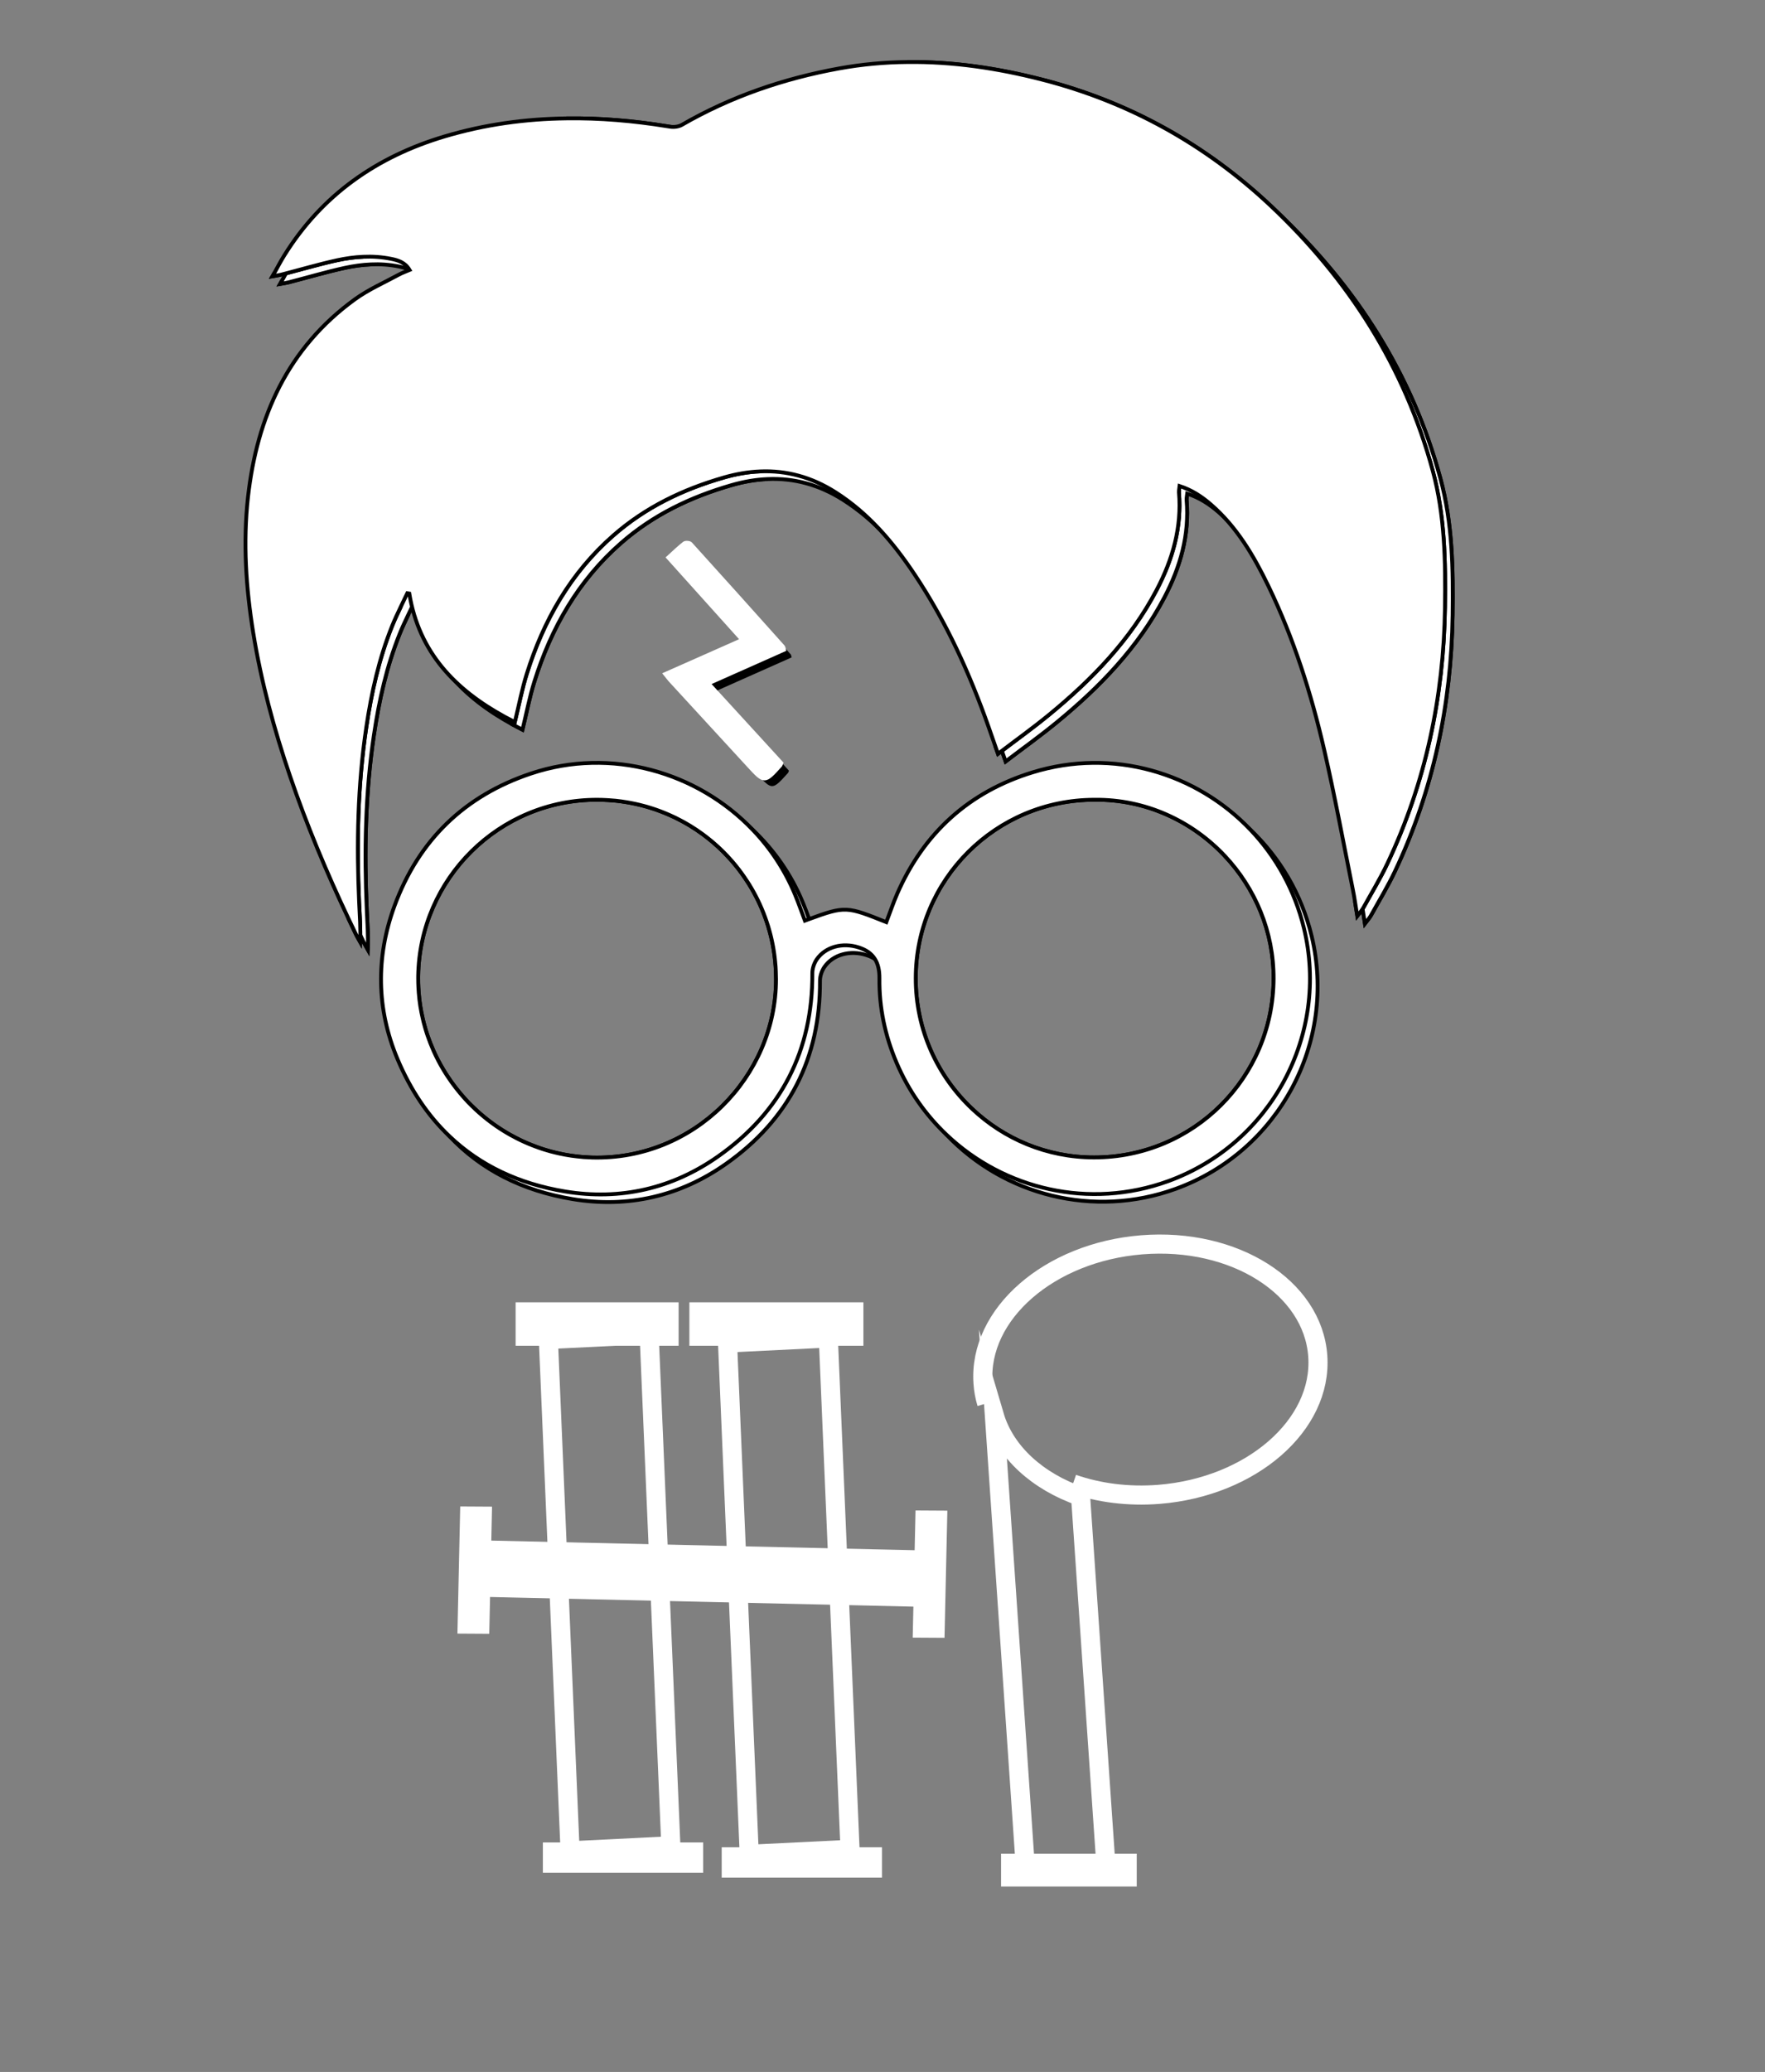 <?xml version="1.0" encoding="utf-8"?>
<!-- Generator: Adobe Illustrator 24.1.1, SVG Export Plug-In . SVG Version: 6.00 Build 0)  -->
<svg version="1.1" id="Layer_1" xmlns="http://www.w3.org/2000/svg" xmlns:xlink="http://www.w3.org/1999/xlink" x="0px" y="0px"
	 viewBox="0 0 462 542" style="enable-background:new 0 0 462 542;" xml:space="preserve">
<rect x="0" y="0" width="462" height="542" fill="#808080" stroke="none"/>
<style type="text/css">
	.st0{fill:#FFFFFF;stroke:#000000;stroke-miterlimit:10;}
	.st1{fill:#FFFFFF;}
	.st2{fill:#FFFFFF;stroke:#FFFFFF;stroke-miterlimit:10;}
	.st3{fill:none;stroke:#FFFFFF;stroke-width:5;stroke-miterlimit:10;}
	.st4{fill:#FFFFFF;stroke:#FFFFFF;stroke-width:5;stroke-miterlimit:10;}
</style>
<g>
	<path class="st0" d="M377.02,125.1c-0.22-0.81-0.45-1.61-0.68-2.41c-0.08-0.28-0.16-0.56-0.25-0.84c-0.15-0.52-0.31-1.04-0.47-1.56
		c-0.28-0.91-0.57-1.82-0.87-2.72c-0.03-0.11-0.07-0.21-0.11-0.32c-0.2-0.63-0.42-1.26-0.64-1.89c-0.56-1.6-1.14-3.18-1.75-4.74
		c-0.19-0.49-0.38-0.97-0.58-1.45c-0.17-0.44-0.35-0.88-0.53-1.31c-0.3-0.73-0.61-1.46-0.92-2.18c-0.28-0.64-0.56-1.27-0.84-1.9
		c-0.27-0.61-0.55-1.22-0.84-1.82c-0.34-0.74-0.69-1.47-1.05-2.19c-1.6-3.28-3.33-6.49-5.18-9.62c-0.28-0.49-0.57-0.98-0.87-1.46
		c-0.95-1.58-1.93-3.14-2.95-4.67c-0.22-0.34-0.45-0.68-0.67-1.01c-1.66-2.49-3.4-4.92-5.23-7.31c-0.4-0.53-0.81-1.06-1.22-1.58
		c-1.23-1.58-2.49-3.13-3.8-4.67c-0.53-0.62-1.06-1.24-1.6-1.86c-1.65-1.9-3.36-3.76-5.13-5.59c-0.37-0.4-0.75-0.79-1.14-1.18
		c-0.35-0.36-0.7-0.72-1.06-1.07c-0.16-0.17-0.33-0.33-0.49-0.48c-0.12-0.12-0.24-0.24-0.35-0.36c-0.19-0.19-0.37-0.37-0.56-0.55
		c-0.26-0.27-0.53-0.54-0.79-0.78c-0.63-0.61-1.26-1.21-1.9-1.81c-1.41-1.32-2.84-2.61-4.29-3.87c-0.61-0.52-1.22-1.05-1.84-1.56
		c-0.69-0.58-1.39-1.16-2.09-1.72c-1.4-1.13-2.83-2.24-4.27-3.3c-0.54-0.41-1.09-0.81-1.64-1.2c-1.48-1.08-2.98-2.11-4.5-3.12
		c-0.74-0.49-1.49-0.98-2.25-1.45c-0.85-0.54-1.71-1.07-2.58-1.6c-0.4-0.24-0.81-0.48-1.22-0.72c-0.41-0.24-0.82-0.48-1.23-0.71
		c-1.88-1.08-3.79-2.12-5.73-3.1c-0.6-0.31-1.2-0.61-1.81-0.91c-2.5-1.23-5.05-2.38-7.65-3.46c-0.5-0.21-1-0.41-1.51-0.62
		c-0.92-0.37-1.84-0.73-2.77-1.08c-0.01,0-0.01-0.01-0.02-0.01c-0.92-0.34-1.85-0.68-2.78-1c-0.46-0.16-0.92-0.32-1.39-0.48
		c-0.83-0.28-1.67-0.56-2.51-0.82c-0.84-0.27-1.69-0.53-2.54-0.78c-0.85-0.26-1.7-0.5-2.56-0.74c-0.85-0.24-1.71-0.47-2.58-0.69
		c-11.68-3-23.44-4.75-35.31-4.6c10.85,0.16,21.62,1.86,32.31,4.6c22.73,5.83,42.67,16.9,59.76,32.94c1,0.94,1.99,1.89,2.96,2.85
		c18.9,18.61,32.47,40.6,39.51,66.48c3.19,11.71,3.38,23.79,3.21,35.84c-0.34,23.37-5.07,45.79-15.09,66.98
		c-0.06,0.12-0.11,0.24-0.17,0.35c-0.03,0.07-0.07,0.14-0.11,0.21c-1.56,3.24-3.39,6.35-5.16,9.5c0.17,1.12,0.35,2.31,0.57,3.63
		c0.75-0.99,1.24-1.51,1.57-2.11c2.13-3.85,4.43-7.62,6.3-11.58c10.02-21.19,14.75-43.61,15.09-66.98
		C380.4,148.89,380.21,136.81,377.02,125.1z M310.6,130.79c-0.01-0.16-0.01-0.32,0.01-0.48c-0.62-0.32-1.28-0.6-1.96-0.86
		c-0.29-0.11-0.59-0.21-0.89-0.31c-0.07,0.69-0.2,1.18-0.16,1.65c0.72,8.39-1.27,16.17-4.86,23.57c-0.32,0.67-0.65,1.34-1,2
		c-6.86,13.03-16.88,23.37-28.13,32.6c-3.49,2.87-7.14,5.54-11.01,8.44c0.21,0.57,0.41,1.16,0.63,1.79
		c4.75-3.62,9.18-6.78,13.38-10.23c11.25-9.23,21.27-19.57,28.13-32.6C308.95,148.36,311.38,139.94,310.6,130.79z M188.45,126.92
		c-10.72,3.09-20.48,7.77-28.9,15.14c-7,6.12-12.39,13.27-16.52,21.2c-0.12,0.23-0.23,0.45-0.34,0.68
		c-2.34,4.55-4.25,9.37-5.82,14.39c-1.04,3.31-1.75,6.72-2.58,10.32c-0.07,0.28-0.13,0.56-0.2,0.84c0.88,0.48,1.77,0.94,2.67,1.4
		c1.08-4.43,1.86-8.57,3.11-12.56c4.39-14.05,11.48-26.47,22.68-36.27c8.42-7.37,18.18-12.05,28.9-15.14
		c3.23-0.93,6.39-1.48,9.49-1.6C196.89,125.13,192.74,125.68,188.45,126.92z M150.29,32.97c8.01,0.06,16.04,0.84,24.09,2.17
		c0.69,0.12,1.5,0.08,2.22-0.12C167.8,33.6,159.02,32.84,150.29,32.97z M106.14,157.27c-0.16-0.03-0.31-0.06-0.48-0.08
		c-0.01-0.01-0.03-0.01-0.04-0.01c-0.25,0.53-0.5,1.06-0.76,1.59c-1.12,2.32-2.27,4.62-3.23,7.01c-3.43,8.52-5.4,17.41-6.75,26.48
		c-2.27,15.23-2.56,30.52-1.87,45.85c0.06,1.4,0.15,2.8,0.21,4.21c0.34,0.72,0.68,1.44,1.02,2.15c0.03,0.05,0.05,0.08,0.08,0.13
		v0.03c0,0,0,0,0,0.01c0.31,0.66,0.63,1.31,0.95,1.97c0.3,0.61,0.67,1.19,1,1.78c0.16-3.52-0.11-6.9-0.26-10.28
		c-0.69-15.33-0.4-30.62,1.87-45.85c1.35-9.07,3.32-17.96,6.75-26.48c0.68-1.69,1.45-3.33,2.24-4.97
		C106.58,159.66,106.34,158.49,106.14,157.27z M87.28,70.07c-4.55,1-9.03,2.3-13.54,3.48c-0.13,0.24-0.26,0.48-0.4,0.72
		c1.12-0.2,1.69-0.27,2.25-0.42c4.9-1.26,9.75-2.7,14.69-3.78c2.25-0.48,4.52-0.81,6.8-0.9C93.8,69.01,90.51,69.37,87.28,70.07z"/>
	<path class="st0" d="M380.23,160.94c-0.34,23.37-5.07,45.79-15.09,66.98c-1.87,3.96-4.17,7.73-6.3,11.58
		c-0.33,0.6-0.82,1.12-1.57,2.11c-0.22-1.32-0.4-2.51-0.57-3.63c-0.18-1.11-0.36-2.15-0.57-3.19c-2.46-12.23-4.72-24.51-7.52-36.67
		c-3.39-14.75-7.99-29.15-14.6-42.82c-3.85-7.96-8.31-15.54-15.14-21.41c-2.35-2.02-4.89-3.7-8.11-4.75
		c-0.05,0.46-0.12,0.83-0.15,1.17c-0.02,0.16-0.02,0.32-0.01,0.48c0.78,9.15-1.65,17.57-5.86,25.57
		c-6.86,13.03-16.88,23.37-28.13,32.6c-4.2,3.45-8.63,6.61-13.38,10.23c-0.22-0.63-0.42-1.22-0.63-1.79
		c-0.66-1.92-1.24-3.58-1.83-5.23c-4.94-13.99-11.05-27.43-19.3-39.8c-5.61-8.42-12.09-16.07-20.74-21.58
		c-6.32-4.02-12.89-5.77-19.79-5.47c-3.1,0.12-6.26,0.67-9.49,1.6c-10.72,3.09-20.48,7.77-28.9,15.14
		c-11.2,9.8-18.29,22.22-22.68,36.27c-1.25,3.99-2.03,8.13-3.11,12.56c-0.9-0.46-1.79-0.92-2.67-1.4
		c-12.88-7.06-22.39-16.72-24.95-32.22c-0.17-0.03-0.34-0.06-0.52-0.09c-0.57,1.21-1.16,2.42-1.75,3.63
		c-0.79,1.64-1.56,3.28-2.24,4.97c-3.43,8.52-5.4,17.41-6.75,26.48c-2.27,15.23-2.56,30.52-1.87,45.85
		c0.15,3.38,0.42,6.76,0.26,10.28c-0.33-0.59-0.7-1.17-1-1.78c-0.69-1.43-1.38-2.85-2.05-4.29c-5.76-12.18-10.97-24.59-15.32-37.35
		c-4.16-12.19-7.53-24.6-9.6-37.35c-1.92-11.82-2.71-23.67-1.39-35.56c2.34-20.99,10.42-39.03,28-51.77
		c3.53-2.56,7.62-4.34,11.48-6.44c0.84-0.46,1.77-0.78,2.82-1.23c-1.17-1.99-2.99-2.54-4.84-2.91c-2.43-0.49-4.86-0.65-7.29-0.54
		c-2.28,0.09-4.55,0.42-6.8,0.9c-4.94,1.08-9.79,2.52-14.69,3.78c-0.56,0.15-1.13,0.22-2.25,0.42c0.14-0.24,0.27-0.48,0.4-0.72
		c0.95-1.73,1.74-3.21,2.62-4.64c9.9-15.95,24.29-25.94,42.05-31.23c10.54-3.14,21.18-4.58,31.88-4.71
		c8.73-0.13,17.51,0.63,26.31,2.05c0.26,0.03,0.52,0.08,0.78,0.12c1,0.17,2.27,0.01,3.13-0.49c12.84-7.4,26.61-12.1,41.16-14.75
		c5.97-1.08,11.9-1.62,17.81-1.67c11.87-0.15,23.63,1.6,35.31,4.6c22.73,5.83,42.67,16.9,59.76,32.94
		c20.45,19.21,35.07,42.12,42.47,69.33C380.21,136.81,380.4,148.89,380.23,160.94z"/>
	<path class="st0" d="M343.32,244.83c-2.67-11.04-8.38-20.51-16-27.76c-14.17-13.47-34.95-19.23-55.1-13.01
		c-16.52,5.09-28.39,15.79-35.36,31.72c-1.06,2.43-1.91,4.97-2.86,7.45c-10.72-4.29-10.72-4.29-21.31-0.39
		c-0.31-0.82-0.6-1.62-0.89-2.41c-0.54-1.48-1.07-2.93-1.66-4.34c-3.03-7.34-7.53-13.73-13.04-18.95
		c-14.57-13.81-36.17-19.45-56.08-12.8c-17.38,5.8-29.42,17.41-35.76,34.66c-4.92,13.4-4.72,26.95,0.79,40.04
		c3,7.12,6.88,13.2,11.63,18.22c8.22,8.72,19.02,14.24,32.24,16.42c14.46,2.39,28.11-0.76,40.11-9.22
		c16.45-11.59,24.71-27.63,24.61-47.88c-0.01-1.22,0.46-2.61,1.15-3.62c2.27-3.29,6.76-4.48,10.97-3.12
		c0.86,0.27,1.61,0.61,2.26,1.04c2.17,1.39,3.22,3.64,3.18,7.07c-0.09,7.69,1.48,15.01,4.48,22.05c2.74,6.43,6.54,12.1,11.12,16.88
		c15.02,15.75,38.42,21.92,59.98,14.1C334.7,301.2,350.04,272.64,343.32,244.83z M117.1,281.48c-0.16-0.22-0.31-0.46-0.45-0.69
		c-0.2-0.31-0.39-0.63-0.58-0.95c-0.96-1.59-1.82-3.24-2.58-4.94c-0.3-0.68-0.59-1.37-0.86-2.06c-0.53-1.35-1-2.72-1.39-4.12
		c-0.05-0.17-0.1-0.34-0.14-0.52c-0.08-0.24-0.14-0.49-0.2-0.73c-0.08-0.31-0.16-0.61-0.22-0.92c-0.53-2.22-0.89-4.49-1.07-6.81
		c-0.03-0.41-0.06-0.82-0.08-1.23c-0.01-0.04-0.01-0.08-0.01-0.12c-0.04-0.78-0.06-1.56-0.06-2.35v-0.66
		c0.36-25.52,21.19-46.25,46.91-46.17c0.41,0,0.81,0.01,1.21,0.02c0.31,0.01,0.62,0.02,0.92,0.04c0.25,0,0.5,0.02,0.75,0.04
		c0.64,0.04,1.29,0.09,1.93,0.15c0.99,0.11,1.98,0.24,2.95,0.41c0.28,0.04,0.56,0.1,0.85,0.15c0.79,0.15,1.58,0.31,2.36,0.5
		c0.39,0.1,0.78,0.2,1.17,0.3c0.31,0.08,0.61,0.16,0.91,0.25c0.47,0.14,0.93,0.28,1.38,0.43c0.33,0.11,0.66,0.21,0.99,0.33
		c0.42,0.15,0.84,0.3,1.25,0.46c0.36,0.14,0.72,0.28,1.08,0.43c0.36,0.14,0.71,0.3,1.06,0.45c0.52,0.23,1.03,0.46,1.53,0.7
		c0.03,0.02,0.07,0.03,0.1,0.05c0.53,0.26,1.07,0.54,1.59,0.82c0.24,0.12,0.48,0.26,0.72,0.39c0.09,0.05,0.18,0.1,0.26,0.15
		c0.42,0.23,0.83,0.47,1.24,0.72c1.16,0.71,2.29,1.46,3.37,2.26c0.37,0.27,0.73,0.54,1.08,0.82c0.42,0.33,0.84,0.66,1.24,1
		c0.24,0.2,0.48,0.41,0.72,0.62c0.61,0.52,1.2,1.06,1.77,1.62c0.23,0.22,0.46,0.45,0.69,0.68c0.3,0.29,0.59,0.59,0.88,0.9
		c-0.16-0.15-0.33-0.3-0.5-0.46c0.17,0.16,0.34,0.31,0.5,0.47c0.01,0.01,0.01,0.01,0.01,0.01c0.21,0.19,0.42,0.39,0.62,0.6
		c0.17,0.16,0.33,0.32,0.49,0.48c1.23,1.23,2.4,2.54,3.48,3.91c0.29,0.36,0.58,0.74,0.86,1.12c1.87,2.51,3.5,5.21,4.84,8.07
		c0.17,0.36,0.33,0.72,0.49,1.08c0.49,1.12,0.94,2.25,1.33,3.4c0.13,0.35,0.25,0.7,0.36,1.06c0.12,0.35,0.23,0.69,0.32,1.04
		c0.13,0.42,0.25,0.85,0.36,1.27c0.11,0.39,0.21,0.78,0.3,1.18c0.08,0.35,0.17,0.7,0.24,1.06c0.1,0.44,0.19,0.88,0.26,1.32
		c0.08,0.4,0.15,0.8,0.21,1.2c0.05,0.28,0.09,0.55,0.12,0.83c0.15,1.01,0.26,2.03,0.33,3.06c0.03,0.26,0.04,0.53,0.06,0.8
		c0,0.08,0.01,0.16,0.01,0.24c0.02,0.31,0.03,0.63,0.04,0.95c0.02,0.52,0.03,1.04,0.03,1.57c0.01,25.49-21.44,47.36-48.12,46.64
		c-0.39-0.01-0.78-0.03-1.16-0.05c-0.1,0-0.2-0.01-0.3-0.02c-0.31-0.01-0.63-0.03-0.94-0.06c-0.37-0.03-0.73-0.06-1.1-0.1
		c-0.38-0.04-0.77-0.08-1.15-0.13c-2.73-0.35-5.39-0.94-7.96-1.75c-0.28-0.08-0.55-0.17-0.82-0.27c-0.17-0.05-0.33-0.11-0.5-0.17
		c-0.29-0.1-0.57-0.2-0.86-0.31c-1.51-0.55-2.98-1.19-4.41-1.89c-0.32-0.16-0.64-0.31-0.94-0.48c-0.34-0.17-0.68-0.35-1.01-0.54
		c-0.5-0.27-1-0.56-1.48-0.85c-0.01,0-0.02-0.01-0.02-0.01c-0.49-0.3-0.96-0.59-1.43-0.9c-0.32-0.21-0.63-0.42-0.94-0.63
		c-0.29-0.2-0.57-0.39-0.84-0.59c-0.28-0.2-0.55-0.41-0.83-0.61c-0.36-0.27-0.72-0.55-1.08-0.84c-0.22-0.16-0.42-0.33-0.62-0.5
		c-0.38-0.3-0.75-0.62-1.11-0.94c-0.29-0.25-0.57-0.5-0.84-0.76c-0.28-0.26-0.56-0.52-0.83-0.78c-0.27-0.26-0.54-0.53-0.8-0.79
		c-0.08-0.07-0.15-0.15-0.22-0.22c-0.14-0.15-0.29-0.3-0.42-0.45c-0.05-0.05-0.1-0.1-0.15-0.15c-0.07-0.06-0.13-0.12-0.2-0.2
		c-0.22-0.19-0.43-0.39-0.64-0.61c-0.57-0.55-1.11-1.12-1.63-1.69c-0.43-0.47-0.85-0.95-1.26-1.44c-0.41-0.48-0.81-0.98-1.2-1.48
		s-0.77-1.02-1.14-1.53C117.81,282.54,117.45,282.01,117.1,281.48z M239.7,255.89c0.03-25.81,20.97-46.69,46.82-46.68
		c13.31-0.16,25.49,5.55,34.09,14.7c9.1,8.59,14.83,20.78,14.76,34.15c-0.14,25.9-21.02,46.74-47.02,46.72
		c-13.35-0.01-25.42-5.69-33.93-14.75C245.35,281.48,239.68,269.33,239.7,255.89z"/>
	<path d="M187.43,180.77c6.54,7.13,12.84,14.01,19.08,20.83c-0.13,0.33-0.15,0.48-0.22,0.57c-4.16,4.61-4.17,4.61-8.31,0.12
		c-6.85-7.43-13.69-14.88-20.52-22.32c-0.39-0.43-0.73-0.91-1.33-1.65c6.73-2.98,13.28-5.88,20.16-8.93
		c-6.54-7.28-12.88-14.33-19.37-21.54c1.47-1.33,2.77-2.61,4.2-3.72c0.33-0.26,1.35-0.18,1.63,0.12
		c8.12,8.95,16.18,17.95,24.23,26.94c0.12,0.13,0.12,0.36,0.24,0.78C200.73,174.85,194.24,177.74,187.43,180.77z"/>
	<path class="st1" d="M190.37,223.9C190.37,223.91,190.37,223.91,190.37,223.9c-0.16-0.15-0.33-0.3-0.5-0.46
		C190.04,223.6,190.21,223.75,190.37,223.9z"/>
	<path class="st0" d="M205.13,258.16c0.01,25.49-21.44,47.36-48.12,46.64c-0.39-0.01-0.78-0.03-1.16-0.05c-0.1,0-0.2-0.01-0.3-0.02
		c-0.31-0.01-0.63-0.03-0.94-0.06c-0.37-0.03-0.73-0.06-1.1-0.1c-0.38-0.04-0.77-0.08-1.15-0.13c-2.73-0.35-5.39-0.94-7.96-1.75
		c-0.28-0.08-0.55-0.17-0.82-0.27c-0.17-0.05-0.33-0.11-0.5-0.17c-0.29-0.1-0.57-0.2-0.86-0.31c-1.51-0.55-2.98-1.19-4.41-1.89
		c-0.32-0.16-0.64-0.31-0.94-0.48c-0.34-0.17-0.68-0.35-1.01-0.54c-0.5-0.27-1-0.56-1.48-0.85c-0.01,0-0.02-0.01-0.02-0.01
		c-0.49-0.3-0.96-0.59-1.43-0.9c-0.32-0.21-0.63-0.42-0.94-0.63c-0.29-0.2-0.57-0.39-0.84-0.59c-0.28-0.2-0.55-0.41-0.83-0.61
		c-0.36-0.27-0.72-0.55-1.08-0.84c-0.22-0.16-0.42-0.33-0.62-0.5c-0.38-0.3-0.75-0.62-1.11-0.94c-0.29-0.25-0.57-0.5-0.84-0.76
		c-0.28-0.26-0.56-0.52-0.83-0.78c-0.27-0.26-0.54-0.53-0.8-0.79c-0.08-0.07-0.15-0.15-0.22-0.22c-0.19-0.2-0.39-0.4-0.57-0.6
		c0.05,0.05,0.1,0.1,0.15,0.15c0.21,0.19,0.41,0.38,0.62,0.56c0.26,0.23,0.52,0.46,0.78,0.69c0.29,0.25,0.58,0.5,0.88,0.74
		c0.5,0.42,1.03,0.83,1.56,1.23c0.28,0.21,0.56,0.42,0.84,0.62c0.29,0.21,0.57,0.41,0.86,0.61s0.58,0.39,0.87,0.58
		s0.59,0.38,0.89,0.57c0.29,0.18,0.59,0.36,0.89,0.54c0.3,0.18,0.6,0.36,0.91,0.53c0.61,0.34,1.22,0.67,1.85,0.99
		c0.01,0.01,0.01,0,0.01,0c0.62,0.32,1.26,0.62,1.9,0.91c0.32,0.15,0.64,0.29,0.97,0.42c0.33,0.14,0.65,0.27,0.98,0.4
		c0.33,0.13,0.66,0.26,0.99,0.38c0.33,0.13,0.67,0.25,1,0.36c0.7,0.25,1.4,0.47,2.11,0.67c0.32,0.1,0.65,0.19,0.97,0.28
		c0.04,0.01,0.08,0.02,0.13,0.03c0.35,0.09,0.69,0.18,1.04,0.26c0.26,0.06,0.52,0.13,0.78,0.18c0.06,0.02,0.11,0.03,0.17,0.04
		c0.5,0.11,1,0.21,1.5,0.3c0.54,0.1,1.07,0.19,1.62,0.27c0.52,0.08,1.06,0.15,1.59,0.2c0.56,0.07,1.12,0.13,1.69,0.17
		c0.73,0.05,1.47,0.09,2.21,0.11c26.68,0.72,48.13-21.15,48.12-46.64c0-0.69-0.02-1.38-0.05-2.06c-0.03-0.86-0.09-1.72-0.18-2.57
		c-0.02-0.25-0.05-0.51-0.08-0.76c-0.18-1.66-0.46-3.3-0.82-4.92c-0.06-0.28-0.13-0.58-0.2-0.86c-0.04-0.18-0.09-0.37-0.14-0.56
		c-0.09-0.37-0.19-0.74-0.3-1.11c-0.2-0.74-0.43-1.48-0.68-2.21c-0.12-0.36-0.25-0.72-0.38-1.08c-1.1-3.04-2.51-5.94-4.19-8.65
		c-0.13-0.22-0.27-0.43-0.41-0.64c-0.25-0.39-0.5-0.78-0.77-1.16c-1.01-1.49-2.11-2.91-3.28-4.26c-0.2-0.23-0.41-0.47-0.62-0.69
		c-0.21-0.24-0.43-0.47-0.65-0.71c0.21,0.19,0.42,0.39,0.62,0.6c0.17,0.16,0.33,0.32,0.49,0.48c1.23,1.23,2.4,2.54,3.48,3.91
		c0.29,0.36,0.58,0.74,0.86,1.12c1.87,2.51,3.5,5.21,4.84,8.07c0.17,0.36,0.33,0.72,0.49,1.08c0.49,1.12,0.94,2.25,1.33,3.4
		c0.13,0.35,0.25,0.7,0.36,1.06c0.12,0.35,0.23,0.69,0.32,1.04c0.13,0.42,0.25,0.85,0.36,1.27c0.11,0.39,0.21,0.78,0.3,1.18
		c0.08,0.35,0.17,0.7,0.24,1.06c0.1,0.44,0.19,0.88,0.26,1.32c0.08,0.4,0.15,0.8,0.21,1.2c0.05,0.28,0.09,0.55,0.12,0.83
		c0.15,1.01,0.26,2.03,0.33,3.06c0.03,0.26,0.04,0.53,0.06,0.8c0,0.08,0.01,0.16,0.01,0.24c0.02,0.31,0.03,0.63,0.04,0.95
		C205.12,257.11,205.13,257.63,205.13,258.16z"/>
	<path class="st0" d="M335.37,258.06c-0.14,25.9-21.02,46.74-47.02,46.72c-13.35-0.01-25.42-5.69-33.93-14.75
		c8.35,7.9,19.59,12.74,31.93,12.75c26,0.02,46.88-20.82,47.02-46.72c0.06-12.37-4.83-23.72-12.76-32.15
		C329.71,232.5,335.44,244.69,335.37,258.06z"/>
	<path class="st0" d="M375.02,123.1c-0.42-1.56-0.87-3.11-1.35-4.64c-0.17-0.57-0.35-1.14-0.54-1.71c-0.33-1.04-0.67-2.06-1.03-3.08
		c-0.12-0.33-0.23-0.67-0.35-1.01c-0.11-0.34-0.23-0.67-0.36-1c-0.27-0.74-0.54-1.48-0.83-2.22c-0.12-0.33-0.25-0.66-0.38-0.99
		c-0.06-0.17-0.12-0.33-0.19-0.49c-0.06-0.16-0.13-0.33-0.2-0.49c-0.29-0.74-0.59-1.48-0.9-2.21c-0.03-0.08-0.06-0.15-0.1-0.23
		c-0.3-0.72-0.61-1.43-0.92-2.14c-0.38-0.86-0.77-1.72-1.16-2.57c-0.35-0.76-0.71-1.51-1.08-2.26c-0.08-0.18-0.17-0.37-0.27-0.55
		c-0.31-0.64-0.62-1.27-0.95-1.9c-1.28-2.51-2.63-4.97-4.05-7.38c-0.36-0.62-0.73-1.23-1.1-1.84c-0.22-0.37-0.45-0.74-0.67-1.1
		c-0.42-0.67-0.84-1.34-1.27-2c-0.42-0.66-0.85-1.31-1.28-1.96c-0.06-0.09-0.11-0.17-0.17-0.25c-0.92-1.38-1.87-2.75-2.85-4.11
		c-0.43-0.59-0.86-1.18-1.3-1.77c-0.49-0.67-0.99-1.33-1.5-1.99c-1.06-1.38-2.14-2.74-3.26-4.09c-0.48-0.58-0.96-1.16-1.45-1.74
		c-0.51-0.6-1.02-1.2-1.54-1.79c-0.52-0.6-1.05-1.19-1.58-1.78c-0.8-0.9-1.62-1.78-2.45-2.66c-0.59-0.63-1.19-1.26-1.79-1.88
		c-0.12-0.12-0.24-0.24-0.35-0.36c-0.19-0.19-0.37-0.37-0.56-0.55c-0.26-0.27-0.53-0.54-0.79-0.78c-0.23-0.24-0.45-0.47-0.68-0.7
		c-1.06-1.05-2.13-2.09-3.22-3.11c-17.09-16.04-37.03-27.11-59.76-32.94c-11.68-3-23.44-4.75-35.31-4.6
		c10.85,0.16,21.62,1.86,32.31,4.6c6.7,1.72,13.16,3.89,19.36,6.51c0.01,0,0.01,0.01,0.02,0.01c14.87,6.27,28.33,15.11,40.38,26.42
		c1.69,1.59,3.35,3.21,4.96,4.85c17.86,18.18,30.72,39.52,37.51,64.48c3.19,11.71,3.38,23.79,3.21,35.84
		c-0.34,23.37-5.07,45.79-15.09,66.98c-1.27,2.69-2.73,5.28-4.21,7.88c-0.41,0.73-0.82,1.45-1.23,2.18
		c0.17,1.12,0.35,2.31,0.57,3.63c0.63-0.83,1.08-1.33,1.4-1.83c0.06-0.09,0.12-0.18,0.17-0.28c1.27-2.29,2.59-4.55,3.85-6.84
		c0.4-0.72,0.79-1.45,1.17-2.18c0.04-0.07,0.08-0.14,0.11-0.21c0.41-0.78,0.8-1.56,1.17-2.35c10.02-21.19,14.75-43.61,15.09-66.98
		C378.4,146.89,378.21,134.81,375.02,123.1z M308.73,131.35c-0.01-0.31-0.01-0.63-0.03-0.95c-0.01-0.32-0.03-0.63-0.05-0.95
		c-0.01-0.22-0.03-0.44-0.05-0.66c-0.01-0.16-0.01-0.32,0.01-0.48c-0.89-0.45-1.84-0.84-2.85-1.17c-0.07,0.69-0.2,1.18-0.16,1.65
		c0.78,9.15-1.65,17.57-5.86,25.57c-6.86,13.03-16.88,23.37-28.13,32.6c-3.17,2.61-6.48,5.06-9.97,7.66
		c-0.34,0.26-0.69,0.52-1.04,0.78c0.21,0.57,0.41,1.16,0.63,1.79c0.35-0.26,0.69-0.52,1.03-0.78c4.36-3.3,8.46-6.25,12.35-9.45
		c11.25-9.23,21.27-19.57,28.13-32.6c0.23-0.44,0.46-0.88,0.67-1.32c0.22-0.44,0.44-0.88,0.64-1.32c1.4-2.97,2.53-6,3.33-9.1
		c0.06-0.23,0.12-0.45,0.17-0.68c0.09-0.38,0.18-0.75,0.26-1.13c0.1-0.47,0.19-0.94,0.28-1.41c0.26-1.42,0.44-2.85,0.54-4.29
		c0.04-0.48,0.07-0.97,0.08-1.45C308.75,132.89,308.75,132.12,308.73,131.35z M186.45,124.92c-10.72,3.09-20.48,7.77-28.9,15.14
		c-11.2,9.8-18.29,22.22-22.68,36.27c-1.12,3.57-1.86,7.25-2.78,11.16c0.73,0.4,1.46,0.78,2.2,1.16c0.15,0.08,0.31,0.16,0.47,0.24
		c1.08-4.43,1.86-8.57,3.11-12.56c0.2-0.65,0.41-1.3,0.63-1.94c0.14-0.43,0.29-0.86,0.44-1.29c0.19-0.56,0.39-1.11,0.59-1.65
		c0.16-0.44,0.33-0.88,0.5-1.31c0.09-0.26,0.19-0.51,0.3-0.76c0.13-0.34,0.26-0.68,0.4-1.01c0.21-0.52,0.43-1.04,0.66-1.55
		c0.16-0.38,0.33-0.76,0.5-1.14c0.26-0.58,0.52-1.16,0.8-1.74c0.11-0.23,0.22-0.45,0.34-0.68c0.62-1.29,1.28-2.56,1.98-3.81
		c0.17-0.33,0.36-0.65,0.55-0.97c0.05-0.11,0.11-0.21,0.18-0.32c0.2-0.35,0.4-0.71,0.62-1.05c0.01-0.04,0.03-0.07,0.06-0.1
		c0.21-0.35,0.42-0.69,0.63-1.03c1.99-3.2,4.22-6.24,6.73-9.12c0.17-0.21,0.35-0.42,0.55-0.62c0.03-0.05,0.08-0.1,0.13-0.15
		c0.46-0.52,0.93-1.03,1.41-1.53c0.57-0.61,1.17-1.22,1.78-1.82c0.28-0.27,0.56-0.54,0.85-0.81c0.67-0.63,1.35-1.26,2.05-1.87
		c8.42-7.37,18.18-12.05,28.9-15.14c3.23-0.93,6.39-1.48,9.49-1.6C194.89,123.13,190.74,123.68,186.45,124.92z M148.29,30.97
		c8.01,0.06,16.04,0.84,24.09,2.17c0.69,0.12,1.5,0.08,2.22-0.12C165.8,31.6,157.02,30.84,148.29,30.97z M104.86,158.77
		c-0.29-1.14-0.52-2.29-0.72-3.5c-0.17-0.03-0.34-0.06-0.52-0.09c-1.34,2.86-2.81,5.67-3.99,8.6c-3.43,8.52-5.4,17.41-6.75,26.48
		c-2.27,15.23-2.56,30.52-1.87,45.85c0.02,0.55,0.05,1.09,0.09,1.64v0.01c0.04,0.85,0.08,1.7,0.12,2.56
		c0.67,1.44,1.36,2.86,2.05,4.29c0.3,0.61,0.67,1.19,1,1.78c0.02-0.51,0.03-1.03,0.04-1.53c0.01-0.08,0.01-0.15,0.01-0.22
		c0-0.01,0-0.01,0-0.01v-0.03c0.01-1.52-0.04-3.02-0.11-4.51c-0.07-1.33-0.15-2.66-0.2-3.98c-0.69-15.33-0.4-30.62,1.87-45.85
		c1.35-9.07,3.32-17.96,6.75-26.48c0.68-1.69,1.45-3.33,2.24-4.97C104.87,158.8,104.86,158.78,104.86,158.77z M85.28,68.07
		c-3.33,0.73-6.62,1.62-9.91,2.51c-1.21,0.33-2.42,0.65-3.63,0.97c-0.13,0.24-0.26,0.48-0.4,0.72c1.12-0.2,1.69-0.27,2.25-0.42
		l1.26-0.33c1.67-0.44,3.35-0.89,5.02-1.34c0.56-0.15,1.12-0.3,1.68-0.45c2.23-0.6,4.47-1.17,6.73-1.66c2.25-0.48,4.52-0.81,6.8-0.9
		C91.8,67.01,88.51,67.37,85.28,68.07z"/>
	<path class="st0" d="M378.23,158.94c-0.34,23.37-5.07,45.79-15.09,66.98c-1.87,3.96-4.17,7.73-6.3,11.58
		c-0.33,0.6-0.82,1.12-1.57,2.11c-0.22-1.32-0.4-2.51-0.57-3.63c-0.18-1.11-0.36-2.15-0.57-3.19c-2.46-12.23-4.72-24.51-7.52-36.67
		c-3.39-14.75-7.99-29.15-14.6-42.82c-3.85-7.96-8.31-15.54-15.14-21.41c-2.35-2.02-4.89-3.7-8.11-4.75
		c-0.05,0.46-0.12,0.83-0.15,1.17c-0.02,0.16-0.02,0.32-0.01,0.48c0.78,9.15-1.65,17.57-5.86,25.57
		c-6.86,13.03-16.88,23.37-28.13,32.6c-4.2,3.45-8.63,6.61-13.38,10.23c-0.22-0.63-0.42-1.22-0.63-1.79
		c-0.66-1.92-1.24-3.58-1.83-5.23c-4.94-13.99-11.05-27.43-19.3-39.8c-5.61-8.42-12.09-16.07-20.74-21.58
		c-6.32-4.02-12.89-5.77-19.79-5.47c-3.1,0.12-6.26,0.67-9.49,1.6c-10.72,3.09-20.48,7.77-28.9,15.14
		c-11.2,9.8-18.29,22.22-22.68,36.27c-1.25,3.99-2.03,8.13-3.11,12.56c-0.9-0.46-1.79-0.92-2.67-1.4
		c-12.88-7.06-22.39-16.72-24.95-32.22c-0.17-0.03-0.34-0.06-0.52-0.09c-0.57,1.21-1.16,2.42-1.75,3.63
		c-0.79,1.64-1.56,3.28-2.24,4.97c-3.43,8.52-5.4,17.41-6.75,26.48c-2.27,15.23-2.56,30.52-1.87,45.85
		c0.15,3.38,0.42,6.76,0.26,10.28c-0.33-0.59-0.7-1.17-1-1.78c-0.69-1.43-1.38-2.85-2.05-4.29c-5.76-12.18-10.97-24.59-15.32-37.35
		c-4.16-12.19-7.53-24.6-9.6-37.35c-1.92-11.82-2.71-23.67-1.39-35.56c2.34-20.99,10.42-39.03,28-51.77
		c3.53-2.56,7.62-4.34,11.48-6.44c0.84-0.46,1.77-0.78,2.82-1.23c-1.17-1.99-2.99-2.54-4.84-2.91c-2.43-0.49-4.86-0.65-7.29-0.54
		c-2.28,0.09-4.55,0.42-6.8,0.9c-4.94,1.08-9.79,2.52-14.69,3.78c-0.56,0.15-1.13,0.22-2.25,0.42c0.14-0.24,0.27-0.48,0.4-0.72
		c0.95-1.73,1.74-3.21,2.62-4.64c9.9-15.95,24.29-25.94,42.05-31.23c10.54-3.14,21.18-4.58,31.88-4.71
		c8.73-0.13,17.51,0.63,26.31,2.05c0.26,0.03,0.52,0.08,0.78,0.12c1,0.17,2.27,0.01,3.13-0.49c12.84-7.4,26.61-12.1,41.16-14.75
		c5.97-1.08,11.9-1.62,17.81-1.67c11.87-0.15,23.63,1.6,35.31,4.6c22.73,5.83,42.67,16.9,59.76,32.94
		c20.45,19.21,35.07,42.12,42.47,69.33C378.21,134.81,378.4,146.89,378.23,158.94z"/>
	<path class="st0" d="M341.32,242.83c-2.43-10.05-7.38-18.8-14-25.76c-14.16-14.88-35.98-21.53-57.1-15.01
		c-16.52,5.09-28.39,15.79-35.36,31.72c-1.06,2.43-1.91,4.97-2.86,7.45c-10.33-4.13-10.71-4.28-20.2-0.8
		c-0.35,0.13-0.73,0.27-1.11,0.41c-0.88-2.34-1.65-4.58-2.55-6.75c-2.65-6.43-6.43-12.13-11.04-16.95
		c-14.53-15.25-37.23-21.76-58.08-14.8c-17.38,5.8-29.42,17.41-35.76,34.66c-4.92,13.4-4.72,26.95,0.79,40.04
		c3.41,8.1,7.97,14.86,13.63,20.22c7.95,7.57,18.07,12.41,30.24,14.42c14.46,2.39,28.11-0.76,40.11-9.22
		c16.45-11.59,24.71-27.63,24.61-47.88c-0.01-1.22,0.46-2.61,1.15-3.62c2.27-3.29,6.76-4.48,10.97-3.12
		c1.95,0.62,3.37,1.6,4.26,3.04c0.82,1.29,1.2,2.96,1.18,5.07c-0.09,7.69,1.48,15.01,4.48,22.05c3.13,7.35,7.65,13.71,13.12,18.88
		c15.06,14.26,37.36,19.58,57.98,12.1C332.7,299.2,348.04,270.64,341.32,242.83z M124.05,289.81c-0.22-0.19-0.43-0.39-0.64-0.61
		c-0.57-0.55-1.11-1.12-1.63-1.69c-0.43-0.47-0.85-0.95-1.26-1.44c-0.41-0.48-0.81-0.98-1.2-1.48s-0.77-1.02-1.14-1.53
		c-0.37-0.52-0.73-1.05-1.08-1.58c-0.16-0.22-0.31-0.46-0.45-0.69c-0.2-0.32-0.4-0.63-0.58-0.95c-0.96-1.59-1.82-3.24-2.58-4.94
		c-0.3-0.68-0.59-1.37-0.86-2.06c-0.53-1.35-1-2.72-1.39-4.12c-0.05-0.17-0.1-0.34-0.14-0.52c-0.08-0.24-0.14-0.49-0.2-0.73
		c-0.08-0.31-0.16-0.61-0.22-0.92c-0.53-2.22-0.89-4.49-1.07-6.81c-0.03-0.41-0.06-0.82-0.08-1.23c-0.01-0.04-0.01-0.08-0.01-0.12
		c-0.04-0.78-0.06-1.56-0.06-2.35v-0.66c0.36-25.52,21.19-46.25,46.91-46.17c0.41,0,0.81,0.01,1.21,0.02c0.31,0,0.61,0.02,0.92,0.04
		c0.25,0,0.5,0.02,0.75,0.04c0.64,0.04,1.29,0.09,1.93,0.15c0.99,0.11,1.98,0.24,2.95,0.41c0.28,0.04,0.56,0.1,0.85,0.15
		c0.79,0.15,1.58,0.31,2.36,0.5c0.39,0.1,0.78,0.2,1.17,0.3c0.31,0.08,0.61,0.16,0.91,0.25c0.47,0.14,0.93,0.28,1.38,0.43
		c0.33,0.11,0.66,0.21,0.99,0.33c0.42,0.15,0.84,0.3,1.25,0.46c0.36,0.14,0.72,0.28,1.08,0.43c0.36,0.14,0.71,0.3,1.06,0.45
		c0.52,0.23,1.03,0.46,1.53,0.7c0.03,0.02,0.07,0.03,0.1,0.05c0.53,0.26,1.07,0.54,1.59,0.82c0.24,0.12,0.48,0.26,0.72,0.39
		c0.09,0.05,0.18,0.1,0.26,0.15c0.42,0.23,0.83,0.47,1.24,0.72c1.16,0.71,2.29,1.46,3.37,2.26c0.37,0.27,0.73,0.54,1.08,0.82
		c0.42,0.33,0.84,0.66,1.24,1c0.24,0.2,0.48,0.41,0.72,0.62c0.61,0.52,1.2,1.06,1.77,1.62c0.23,0.22,0.46,0.45,0.69,0.68
		c0.3,0.29,0.59,0.59,0.88,0.9c0,0.01,0,0.01,0,0.01c0.01,0.01,0.01,0.01,0.01,0.01c0.22,0.24,0.44,0.47,0.65,0.71
		c0.21,0.22,0.42,0.46,0.62,0.69c1.17,1.35,2.27,2.77,3.28,4.26c0.27,0.38,0.52,0.77,0.77,1.16c0.14,0.21,0.28,0.42,0.41,0.64
		c1.68,2.71,3.09,5.61,4.19,8.65c0.14,0.35,0.26,0.71,0.38,1.08c0.25,0.73,0.48,1.47,0.68,2.21c0.11,0.37,0.21,0.74,0.3,1.11
		c0.05,0.19,0.1,0.38,0.14,0.56c0.07,0.28,0.14,0.58,0.2,0.86c0.36,1.62,0.64,3.26,0.82,4.92c0.03,0.25,0.06,0.51,0.08,0.76
		c0.09,0.85,0.15,1.71,0.18,2.57c0.03,0.68,0.05,1.37,0.05,2.06c0.01,25.49-21.44,47.36-48.12,46.64c-0.74-0.02-1.48-0.06-2.21-0.11
		c-0.57-0.04-1.13-0.1-1.69-0.17c-0.53-0.05-1.07-0.12-1.59-0.2c-0.55-0.08-1.08-0.17-1.62-0.27c-0.5-0.09-1-0.19-1.5-0.3
		c-0.06-0.01-0.11-0.02-0.17-0.04c-0.26-0.05-0.52-0.12-0.78-0.18c-0.35-0.08-0.69-0.17-1.04-0.26c-0.05-0.01-0.09-0.02-0.13-0.03
		c-0.32-0.09-0.65-0.18-0.97-0.28c-0.71-0.2-1.41-0.42-2.11-0.67c-0.33-0.11-0.67-0.23-1-0.36c-0.33-0.12-0.66-0.25-0.99-0.38
		c-0.33-0.13-0.65-0.26-0.98-0.4c-0.33-0.13-0.65-0.27-0.97-0.42c-0.64-0.29-1.28-0.59-1.9-0.91c0,0,0,0.01-0.01,0
		c-0.63-0.32-1.24-0.65-1.85-0.99c-0.31-0.17-0.61-0.35-0.91-0.53c-0.3-0.18-0.6-0.36-0.89-0.54c-0.3-0.19-0.6-0.38-0.89-0.57
		s-0.58-0.38-0.87-0.58s-0.57-0.4-0.86-0.61c-0.28-0.2-0.56-0.41-0.84-0.62c-0.53-0.4-1.06-0.81-1.56-1.23
		c-0.3-0.24-0.59-0.49-0.88-0.74c-0.26-0.23-0.52-0.46-0.78-0.69c-0.21-0.18-0.41-0.37-0.62-0.56c-0.05-0.05-0.1-0.1-0.15-0.15
		C124.18,289.95,124.12,289.89,124.05,289.81z M239.7,255.89c0.03-25.81,20.97-46.69,46.82-46.68c13.31-0.16,25.49,5.55,34.09,14.7
		c7.93,8.43,12.82,19.78,12.76,32.15c-0.14,25.9-21.02,46.74-47.02,46.72c-12.34-0.01-23.58-4.85-31.93-12.75
		C245.35,281.48,239.68,269.33,239.7,255.89z"/>
	<path class="st2" d="M185.43,178.77c6.54,7.13,12.84,14.01,19.08,20.83c-0.13,0.33-0.15,0.48-0.22,0.57
		c-4.16,4.61-4.17,4.61-8.31,0.12c-6.85-7.43-13.69-14.88-20.52-22.32c-0.39-0.43-0.73-0.91-1.33-1.65
		c6.73-2.98,13.28-5.88,20.16-8.93c-6.54-7.28-12.88-14.33-19.37-21.54c1.47-1.33,2.77-2.61,4.2-3.72c0.33-0.26,1.35-0.18,1.63,0.12
		c8.12,8.95,16.18,17.95,24.23,26.94c0.12,0.13,0.12,0.36,0.24,0.78C198.73,172.85,192.24,175.74,185.43,178.77z"/>
	<path class="st1" d="M187.3,221.26c0.89,0.69,1.74,1.42,2.57,2.18C189.04,222.69,188.19,221.96,187.3,221.26z"/>
	<path class="st1" d="M190.37,223.9C190.37,223.91,190.37,223.91,190.37,223.9c-0.16-0.15-0.33-0.3-0.5-0.46
		C190.04,223.6,190.21,223.75,190.37,223.9z"/>
	<polygon class="st3" points="175.6,482.85 149.22,484.16 143.54,350.4 169.92,349.1 	"/>
	<path class="st3" d="M289.55,488.97l-21.01,1.68l-8.25-120.3c2.82,9.54,11.28,17.16,22.56,21.1L289.55,488.97z"/>
	<path class="st3" d="M280.84,388.17c6.72,2.34,14.42,3.38,22.53,2.74c24.2-1.94,42.81-18.12,41.57-36.15
		c-1.24-18.02-21.86-31.07-46.06-29.13c-24.2,1.93-42.81,18.12-41.57,36.14c0.12,1.82,0.44,3.6,0.96,5.31"/>
	<polygon class="st3" points="222.5,483.77 196.12,485.07 190.44,351.31 216.82,350.01 	"/>
	<rect x="137.47" y="343.18" class="st4" width="37.66" height="6.37"/>
	<rect x="182.95" y="343.18" class="st4" width="40.55" height="6.37"/>
	<rect x="189.41" y="483.73" class="st2" width="40.96" height="6.95"/>
	<rect x="142.6" y="482.47" class="st2" width="40.96" height="6.95"/>
	<g>
		<polygon class="st4" points="242.55,417.86 125.31,415.19 125.5,405.44 242.74,408.1 		"/>
		<g>
			<polygon class="st4" points="125.62,424.87 122.29,424.85 122.91,396.59 126.24,396.61 			"/>
			<polygon class="st4" points="244.79,425.92 241.46,425.9 242.09,397.64 245.42,397.66 			"/>
		</g>
	</g>
	<rect x="262.53" y="485.42" class="st2" width="34.52" height="7.58"/>
</g>
</svg>

